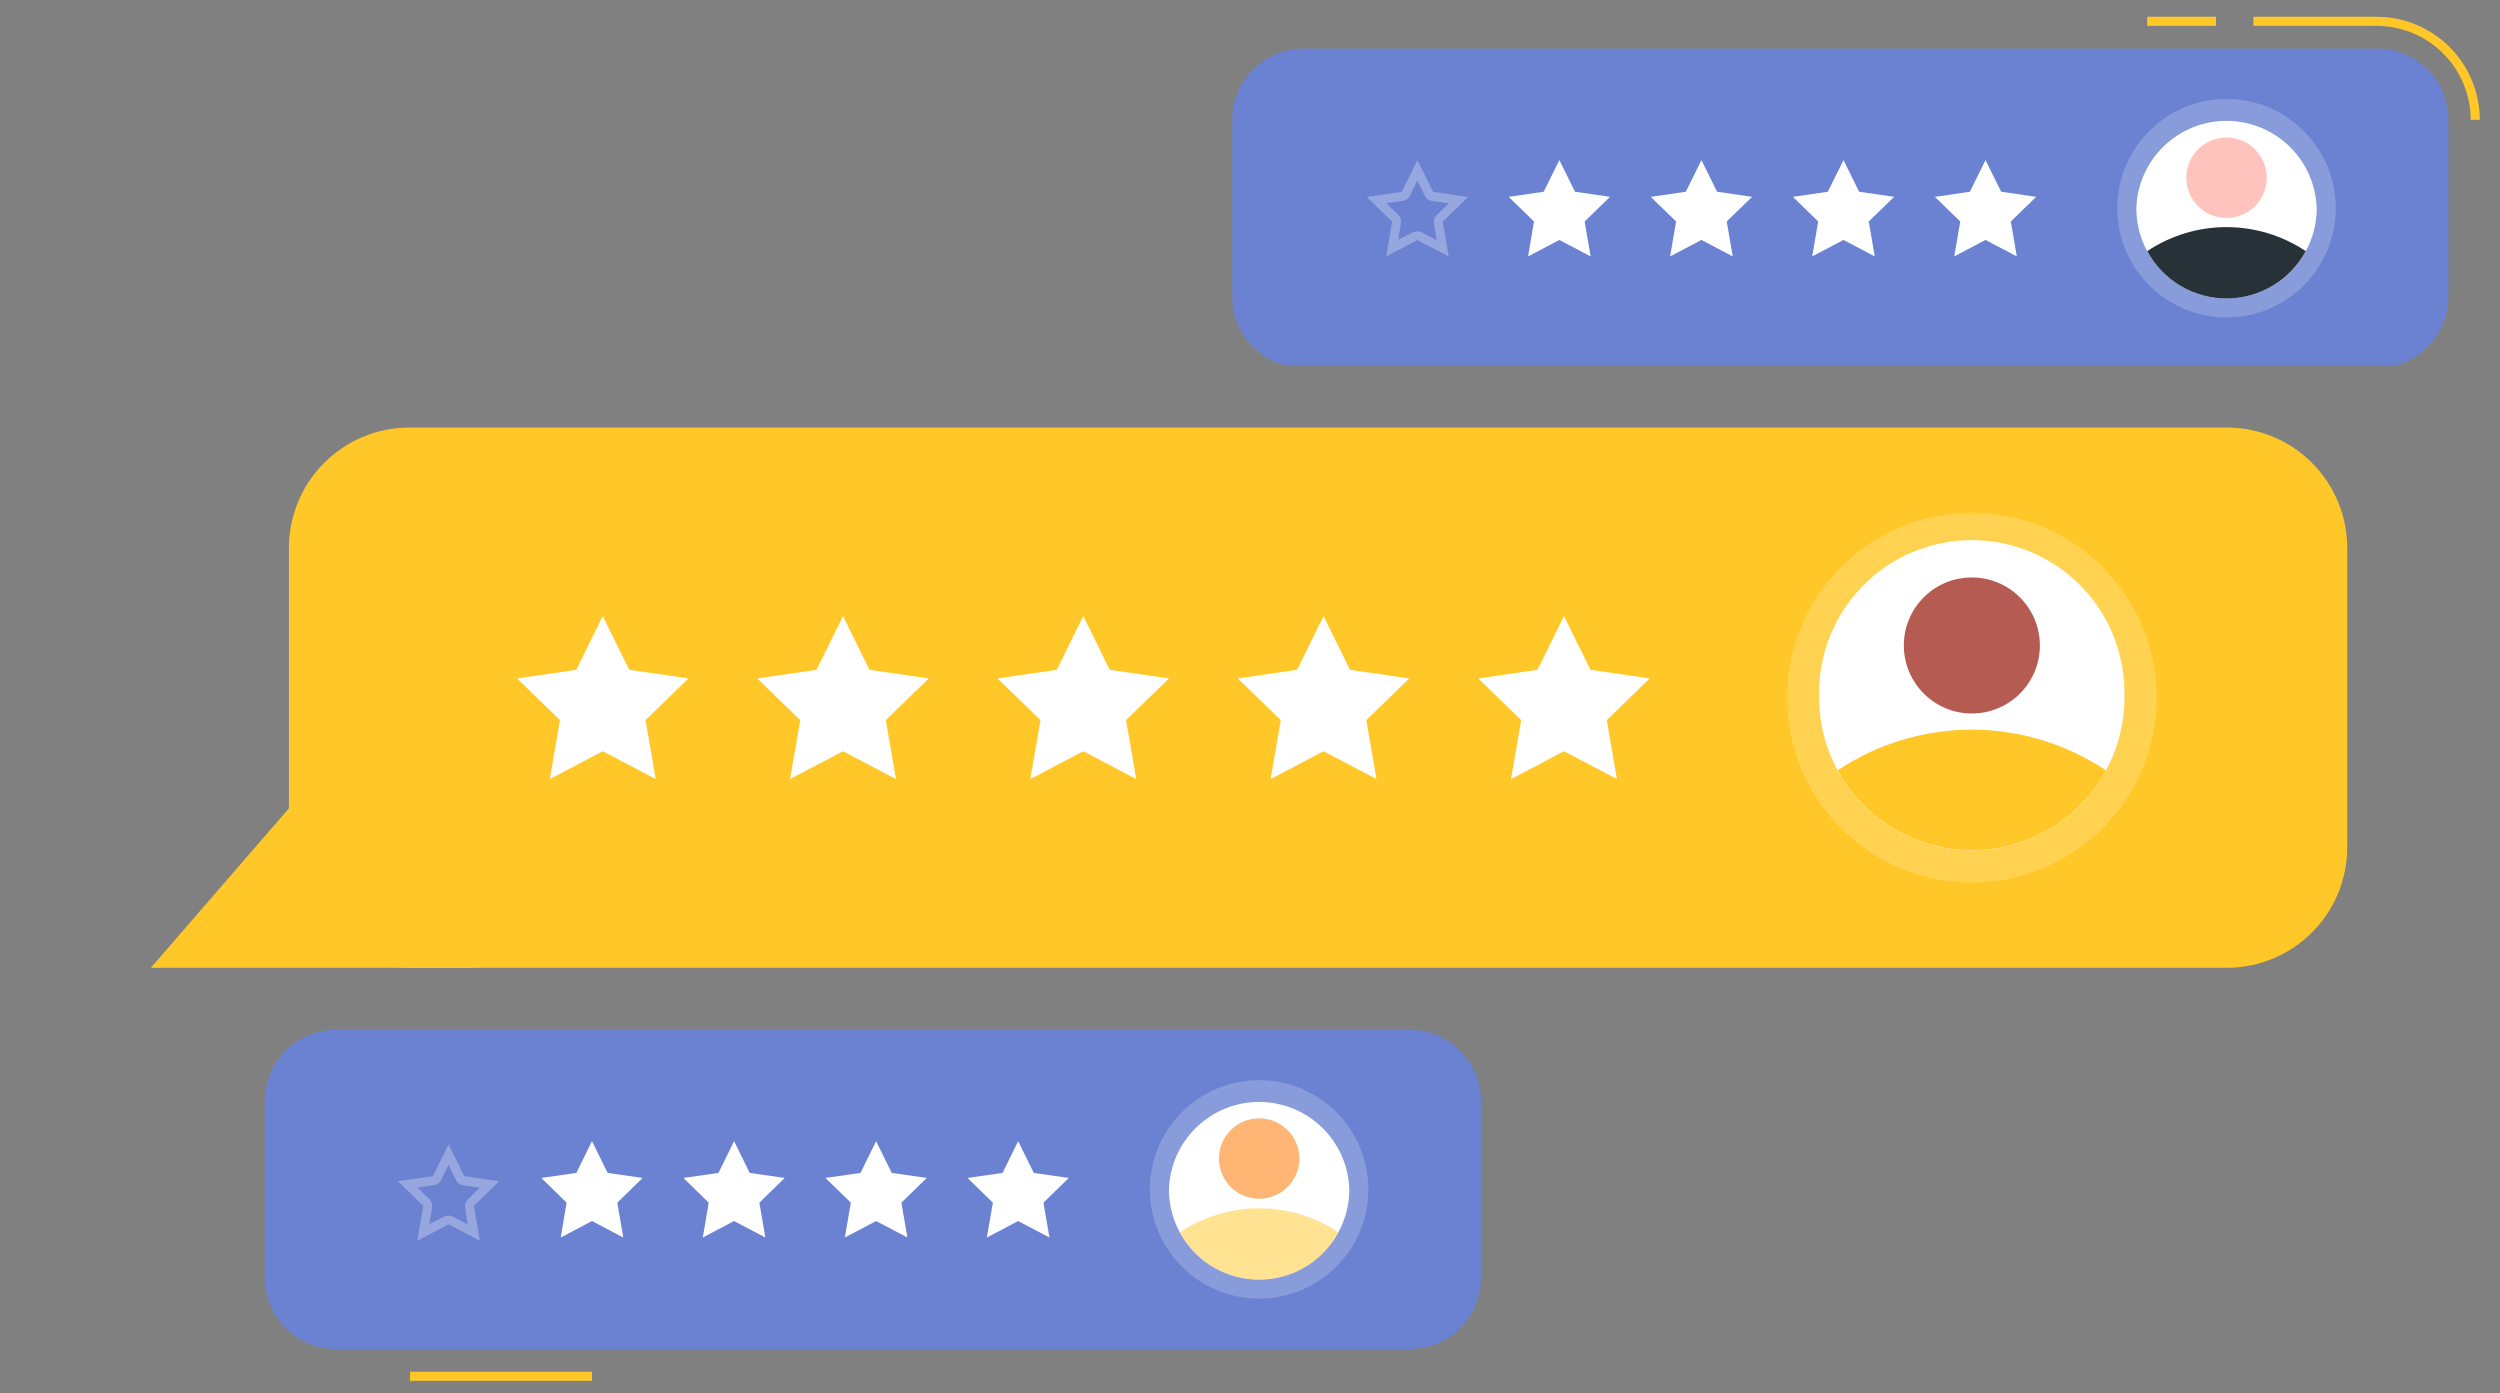 <svg width="122" height="68" viewBox="0 0 122 68" fill="none" xmlns="http://www.w3.org/2000/svg">
<rect x="0" y="0" width="122" height="68" fill="#808080" stroke="none"/>
<g clip-path="url(#clip0_2703_14125)">
<path d="M104.783 0.818H108.143V1.262H104.783V0.818Z" fill="#FFC727"/>
<path d="M120.57 5.851H121.014C121.013 4.521 120.485 3.244 119.546 2.302C118.607 1.359 117.334 0.825 116.003 0.818H109.967V1.262H116.003C117.216 1.269 118.377 1.756 119.232 2.615C120.088 3.475 120.569 4.638 120.57 5.851Z" fill="#FFC727"/>
<path opacity="0.7" d="M63.605 2.372H116.005C117.925 2.372 119.48 3.928 119.48 5.847V14.474C119.48 16.394 117.925 17.949 116.005 17.949H63.605C61.686 17.949 60.13 16.394 60.13 14.474V5.847C60.13 3.928 61.686 2.372 63.605 2.372Z" fill="#6184F4"/>
<path d="M96.893 7.813L96.13 9.357L94.421 9.606L95.659 10.808L95.367 12.513L96.893 11.709L98.42 12.513L98.127 10.808L99.365 9.606L97.657 9.357L96.893 7.813Z" fill="white"/>
<path d="M89.962 7.813L89.198 9.357L87.49 9.606L88.728 10.808L88.435 12.513L89.962 11.709L91.488 12.513L91.195 10.808L92.434 9.606L90.725 9.357L89.962 7.813Z" fill="white"/>
<path d="M83.03 7.813L82.267 9.357L80.558 9.606L81.792 10.808L81.503 12.513L83.03 11.709L84.557 12.513L84.264 10.808L85.502 9.606L83.793 9.357L83.03 7.813Z" fill="white"/>
<path d="M76.096 7.813L75.333 9.357L73.624 9.606L74.858 10.809L74.57 12.513L76.096 11.71L77.623 12.513L77.33 10.809L78.568 9.606L76.86 9.357L76.096 7.813Z" fill="white"/>
<path opacity="0.3" d="M69.166 8.816L68.802 9.557C68.77 9.621 68.722 9.677 68.663 9.718C68.604 9.76 68.536 9.787 68.465 9.797L67.648 9.916L68.239 10.493C68.29 10.543 68.329 10.605 68.351 10.673C68.373 10.741 68.379 10.813 68.367 10.884L68.23 11.7L68.957 11.336C69.023 11.305 69.094 11.289 69.166 11.288C69.237 11.287 69.307 11.304 69.37 11.336L70.103 11.723L69.978 10.893C69.967 10.822 69.972 10.75 69.995 10.682C70.017 10.614 70.056 10.552 70.107 10.502L70.697 9.925L69.881 9.805C69.807 9.797 69.737 9.77 69.677 9.727C69.616 9.685 69.567 9.628 69.534 9.561L69.171 8.82M69.171 7.817L69.934 9.362L71.643 9.61L70.404 10.817L70.697 12.517L69.171 11.714L67.644 12.517L67.937 10.817L66.699 9.61L68.407 9.362L69.171 7.817Z" fill="white"/>
<path opacity="0.2" d="M108.654 15.491C105.711 15.491 103.324 13.104 103.324 10.16C103.324 7.217 105.711 4.83 108.654 4.83C111.598 4.83 113.984 7.217 113.984 10.16C113.984 13.104 111.598 15.491 108.654 15.491Z" fill="white"/>
<path d="M104.254 10.161C104.253 11.14 104.579 12.092 105.18 12.865C105.781 13.638 106.623 14.188 107.572 14.429C108.521 14.67 109.524 14.586 110.42 14.193C111.317 13.799 112.057 13.117 112.522 12.255C112.874 11.613 113.057 10.893 113.055 10.161C113.018 9.018 112.539 7.934 111.718 7.138C110.896 6.343 109.798 5.898 108.654 5.898C107.511 5.898 106.412 6.343 105.591 7.138C104.77 7.934 104.29 9.018 104.254 10.161Z" fill="white"/>
<path d="M104.784 12.255C105.16 12.954 105.718 13.537 106.399 13.943C107.08 14.35 107.859 14.565 108.652 14.565C109.445 14.565 110.223 14.35 110.904 13.943C111.585 13.537 112.143 12.954 112.52 12.255C111.374 11.491 110.028 11.083 108.652 11.083C107.275 11.083 105.929 11.491 104.784 12.255Z" fill="#263238"/>
<path d="M106.692 8.674C106.692 9.062 106.807 9.441 107.023 9.763C107.238 10.086 107.544 10.337 107.903 10.486C108.261 10.634 108.656 10.673 109.036 10.598C109.417 10.522 109.766 10.335 110.041 10.061C110.315 9.786 110.502 9.437 110.578 9.056C110.653 8.676 110.614 8.281 110.466 7.923C110.317 7.564 110.066 7.258 109.743 7.043C109.421 6.827 109.042 6.712 108.654 6.712C108.133 6.712 107.634 6.919 107.267 7.286C106.899 7.654 106.692 8.153 106.692 8.674Z" fill="#FFC3BD"/>
</g>
<path d="M19.98 20.864H108.664C111.912 20.864 114.545 23.497 114.545 26.745V41.347C114.545 44.595 111.912 47.228 108.664 47.228H19.98C16.732 47.228 14.099 44.595 14.099 41.347V26.745C14.099 23.497 16.732 20.864 19.98 20.864Z" fill="#FFC727"/>
<path d="M16.825 36.299L23.135 47.228H7.361L16.825 36.299Z" fill="#FFC727"/>
<path d="M76.322 30.065L75.03 32.686L72.138 33.107L74.234 35.142L73.738 38.019L76.322 36.66L78.906 38.019L78.41 35.142L80.506 33.107L77.614 32.686L76.322 30.065Z" fill="white"/>
<path d="M64.588 30.065L63.296 32.686L60.404 33.107L62.5 35.142L62.004 38.019L64.588 36.66L67.172 38.019L66.676 35.142L68.772 33.107L65.88 32.686L64.588 30.065Z" fill="white"/>
<path d="M52.863 30.065L51.571 32.686L48.679 33.107L50.775 35.142L50.279 38.019L52.863 36.66L55.447 38.019L54.951 35.142L57.047 33.107L54.155 32.686L52.863 30.065Z" fill="white"/>
<path d="M41.139 30.065L39.847 32.686L36.955 33.107L39.05 35.142L38.555 38.019L41.139 36.66L43.722 38.019L43.227 35.142L45.322 33.107L42.431 32.686L41.139 30.065Z" fill="white"/>
<path d="M29.414 30.065L28.122 32.686L25.23 33.107L27.326 35.142L26.83 38.019L29.414 36.66L31.998 38.019L31.502 35.142L33.598 33.107L30.706 32.686L29.414 30.065Z" fill="white"/>
<path opacity="0.2" d="M96.225 43.066C91.243 43.066 87.204 39.028 87.204 34.045C87.204 29.063 91.243 25.025 96.225 25.025C101.207 25.025 105.246 29.063 105.246 34.045C105.246 39.028 101.207 43.066 96.225 43.066Z" fill="white"/>
<path d="M88.776 34.046C88.774 35.703 89.325 37.314 90.342 38.623C91.359 39.931 92.784 40.863 94.391 41.27C95.998 41.677 97.694 41.536 99.212 40.87C100.729 40.203 101.981 39.049 102.769 37.591C103.364 36.504 103.674 35.285 103.67 34.046C103.702 33.048 103.533 32.054 103.173 31.122C102.813 30.191 102.269 29.342 101.574 28.625C100.88 27.908 100.048 27.338 99.129 26.948C98.209 26.559 97.221 26.358 96.223 26.358C95.224 26.358 94.236 26.559 93.317 26.948C92.397 27.338 91.566 27.908 90.871 28.625C90.177 29.342 89.633 30.191 89.273 31.122C88.913 32.054 88.744 33.048 88.776 34.046Z" fill="white"/>
<path d="M89.676 37.591C90.314 38.771 91.26 39.756 92.412 40.442C93.564 41.129 94.88 41.491 96.222 41.491C97.563 41.491 98.879 41.129 100.031 40.442C101.184 39.756 102.129 38.771 102.768 37.591C100.829 36.298 98.552 35.607 96.222 35.607C93.892 35.607 91.614 36.298 89.676 37.591Z" fill="#FFC727"/>
<path d="M92.907 31.5C92.907 32.156 93.102 32.798 93.467 33.344C93.831 33.89 94.35 34.316 94.957 34.567C95.563 34.818 96.231 34.884 96.875 34.756C97.519 34.628 98.11 34.311 98.575 33.847C99.039 33.383 99.355 32.791 99.483 32.147C99.611 31.503 99.545 30.836 99.294 30.229C99.043 29.622 98.617 29.104 98.071 28.739C97.525 28.374 96.884 28.18 96.227 28.18C95.791 28.179 95.359 28.264 94.955 28.43C94.552 28.597 94.186 28.841 93.877 29.15C93.569 29.458 93.324 29.825 93.158 30.228C92.991 30.631 92.906 31.063 92.907 31.5Z" fill="#B55B52"/>
<path d="M20.01 66.941H28.891V67.385H20.01V66.941Z" fill="#FFC727"/>
<path opacity="0.7" d="M16.396 50.253H68.796C70.716 50.253 72.272 51.809 72.272 53.728V62.356C72.272 64.275 70.716 65.831 68.796 65.831H16.396C14.477 65.831 12.921 64.275 12.921 62.356V53.728C12.921 51.809 14.477 50.253 16.396 50.253Z" fill="#6184F4"/>
<path d="M49.686 55.69L48.923 57.239L47.214 57.483L48.452 58.69L48.16 60.39L49.686 59.587L51.213 60.39L50.92 58.69L52.158 57.483L50.45 57.239L49.686 55.69Z" fill="white"/>
<path d="M42.755 55.69L41.991 57.239L40.283 57.483L41.521 58.69L41.228 60.39L42.755 59.587L44.281 60.39L43.988 58.69L45.227 57.483L43.518 57.239L42.755 55.69Z" fill="white"/>
<path d="M35.823 55.69L35.06 57.239L33.351 57.483L34.585 58.69L34.296 60.39L35.823 59.587L37.35 60.39L37.057 58.69L38.295 57.483L36.586 57.239L35.823 55.69Z" fill="white"/>
<path d="M28.889 55.69L28.126 57.239L26.417 57.483L27.651 58.69L27.363 60.39L28.889 59.587L30.416 60.39L30.123 58.69L31.361 57.483L29.653 57.239L28.889 55.69Z" fill="white"/>
<path opacity="0.3" d="M21.887 56.849L21.523 57.59C21.49 57.655 21.443 57.71 21.384 57.752C21.325 57.794 21.257 57.82 21.186 57.83L20.369 57.95L20.959 58.527C21.011 58.577 21.049 58.638 21.072 58.706C21.094 58.774 21.1 58.847 21.088 58.917L20.95 59.734L21.678 59.37C21.743 59.339 21.815 59.322 21.887 59.321C21.958 59.321 22.028 59.338 22.091 59.37L22.823 59.756L22.699 58.926C22.687 58.855 22.693 58.783 22.715 58.715C22.738 58.647 22.776 58.586 22.828 58.536L23.418 57.959L22.601 57.839C22.528 57.83 22.458 57.803 22.397 57.761C22.337 57.718 22.288 57.661 22.255 57.595L21.891 56.854M21.891 55.851L22.655 57.395L24.363 57.644L23.125 58.851L23.418 60.55L21.891 59.747L20.365 60.55L20.657 58.851L19.419 57.644L21.128 57.395L21.891 55.851Z" fill="white"/>
<path opacity="0.2" d="M57.675 61.811C55.594 59.729 55.594 56.354 57.675 54.273C59.757 52.191 63.132 52.191 65.213 54.273C67.295 56.354 67.295 59.729 65.213 61.811C63.132 63.892 59.757 63.892 57.675 61.811Z" fill="white"/>
<path d="M57.045 58.038C57.043 59.018 57.368 59.97 57.969 60.744C58.569 61.518 59.411 62.069 60.361 62.31C61.31 62.551 62.313 62.469 63.211 62.075C64.108 61.681 64.848 60.999 65.313 60.137C65.665 59.493 65.848 58.771 65.846 58.038C65.809 56.895 65.33 55.811 64.509 55.016C63.687 54.22 62.589 53.775 61.445 53.775C60.302 53.775 59.203 54.22 58.382 55.016C57.561 55.811 57.081 56.895 57.045 58.038Z" fill="white"/>
<path opacity="0.5" d="M57.577 60.137C57.954 60.834 58.513 61.416 59.194 61.822C59.874 62.227 60.652 62.441 61.445 62.441C62.237 62.441 63.015 62.227 63.696 61.822C64.377 61.416 64.935 60.834 65.312 60.137C64.167 59.373 62.822 58.965 61.445 58.965C60.068 58.965 58.722 59.373 57.577 60.137Z" fill="#FFC727"/>
<path d="M59.485 56.533C59.484 56.922 59.598 57.301 59.813 57.624C60.028 57.948 60.334 58.2 60.693 58.349C61.051 58.498 61.446 58.538 61.827 58.462C62.207 58.387 62.557 58.201 62.832 57.926C63.107 57.652 63.294 57.303 63.37 56.922C63.446 56.541 63.408 56.147 63.259 55.788C63.111 55.429 62.859 55.123 62.537 54.907C62.214 54.691 61.835 54.576 61.447 54.576C60.927 54.576 60.429 54.782 60.061 55.149C59.693 55.516 59.486 56.014 59.485 56.533Z" fill="#FFB573"/>
<defs>
<clipPath id="clip0_2703_14125">
<rect width="120.273" height="17.02" fill="white" transform="matrix(-1 0 0 1 121.092 0.818)"/>
</clipPath>
</defs>
</svg>
